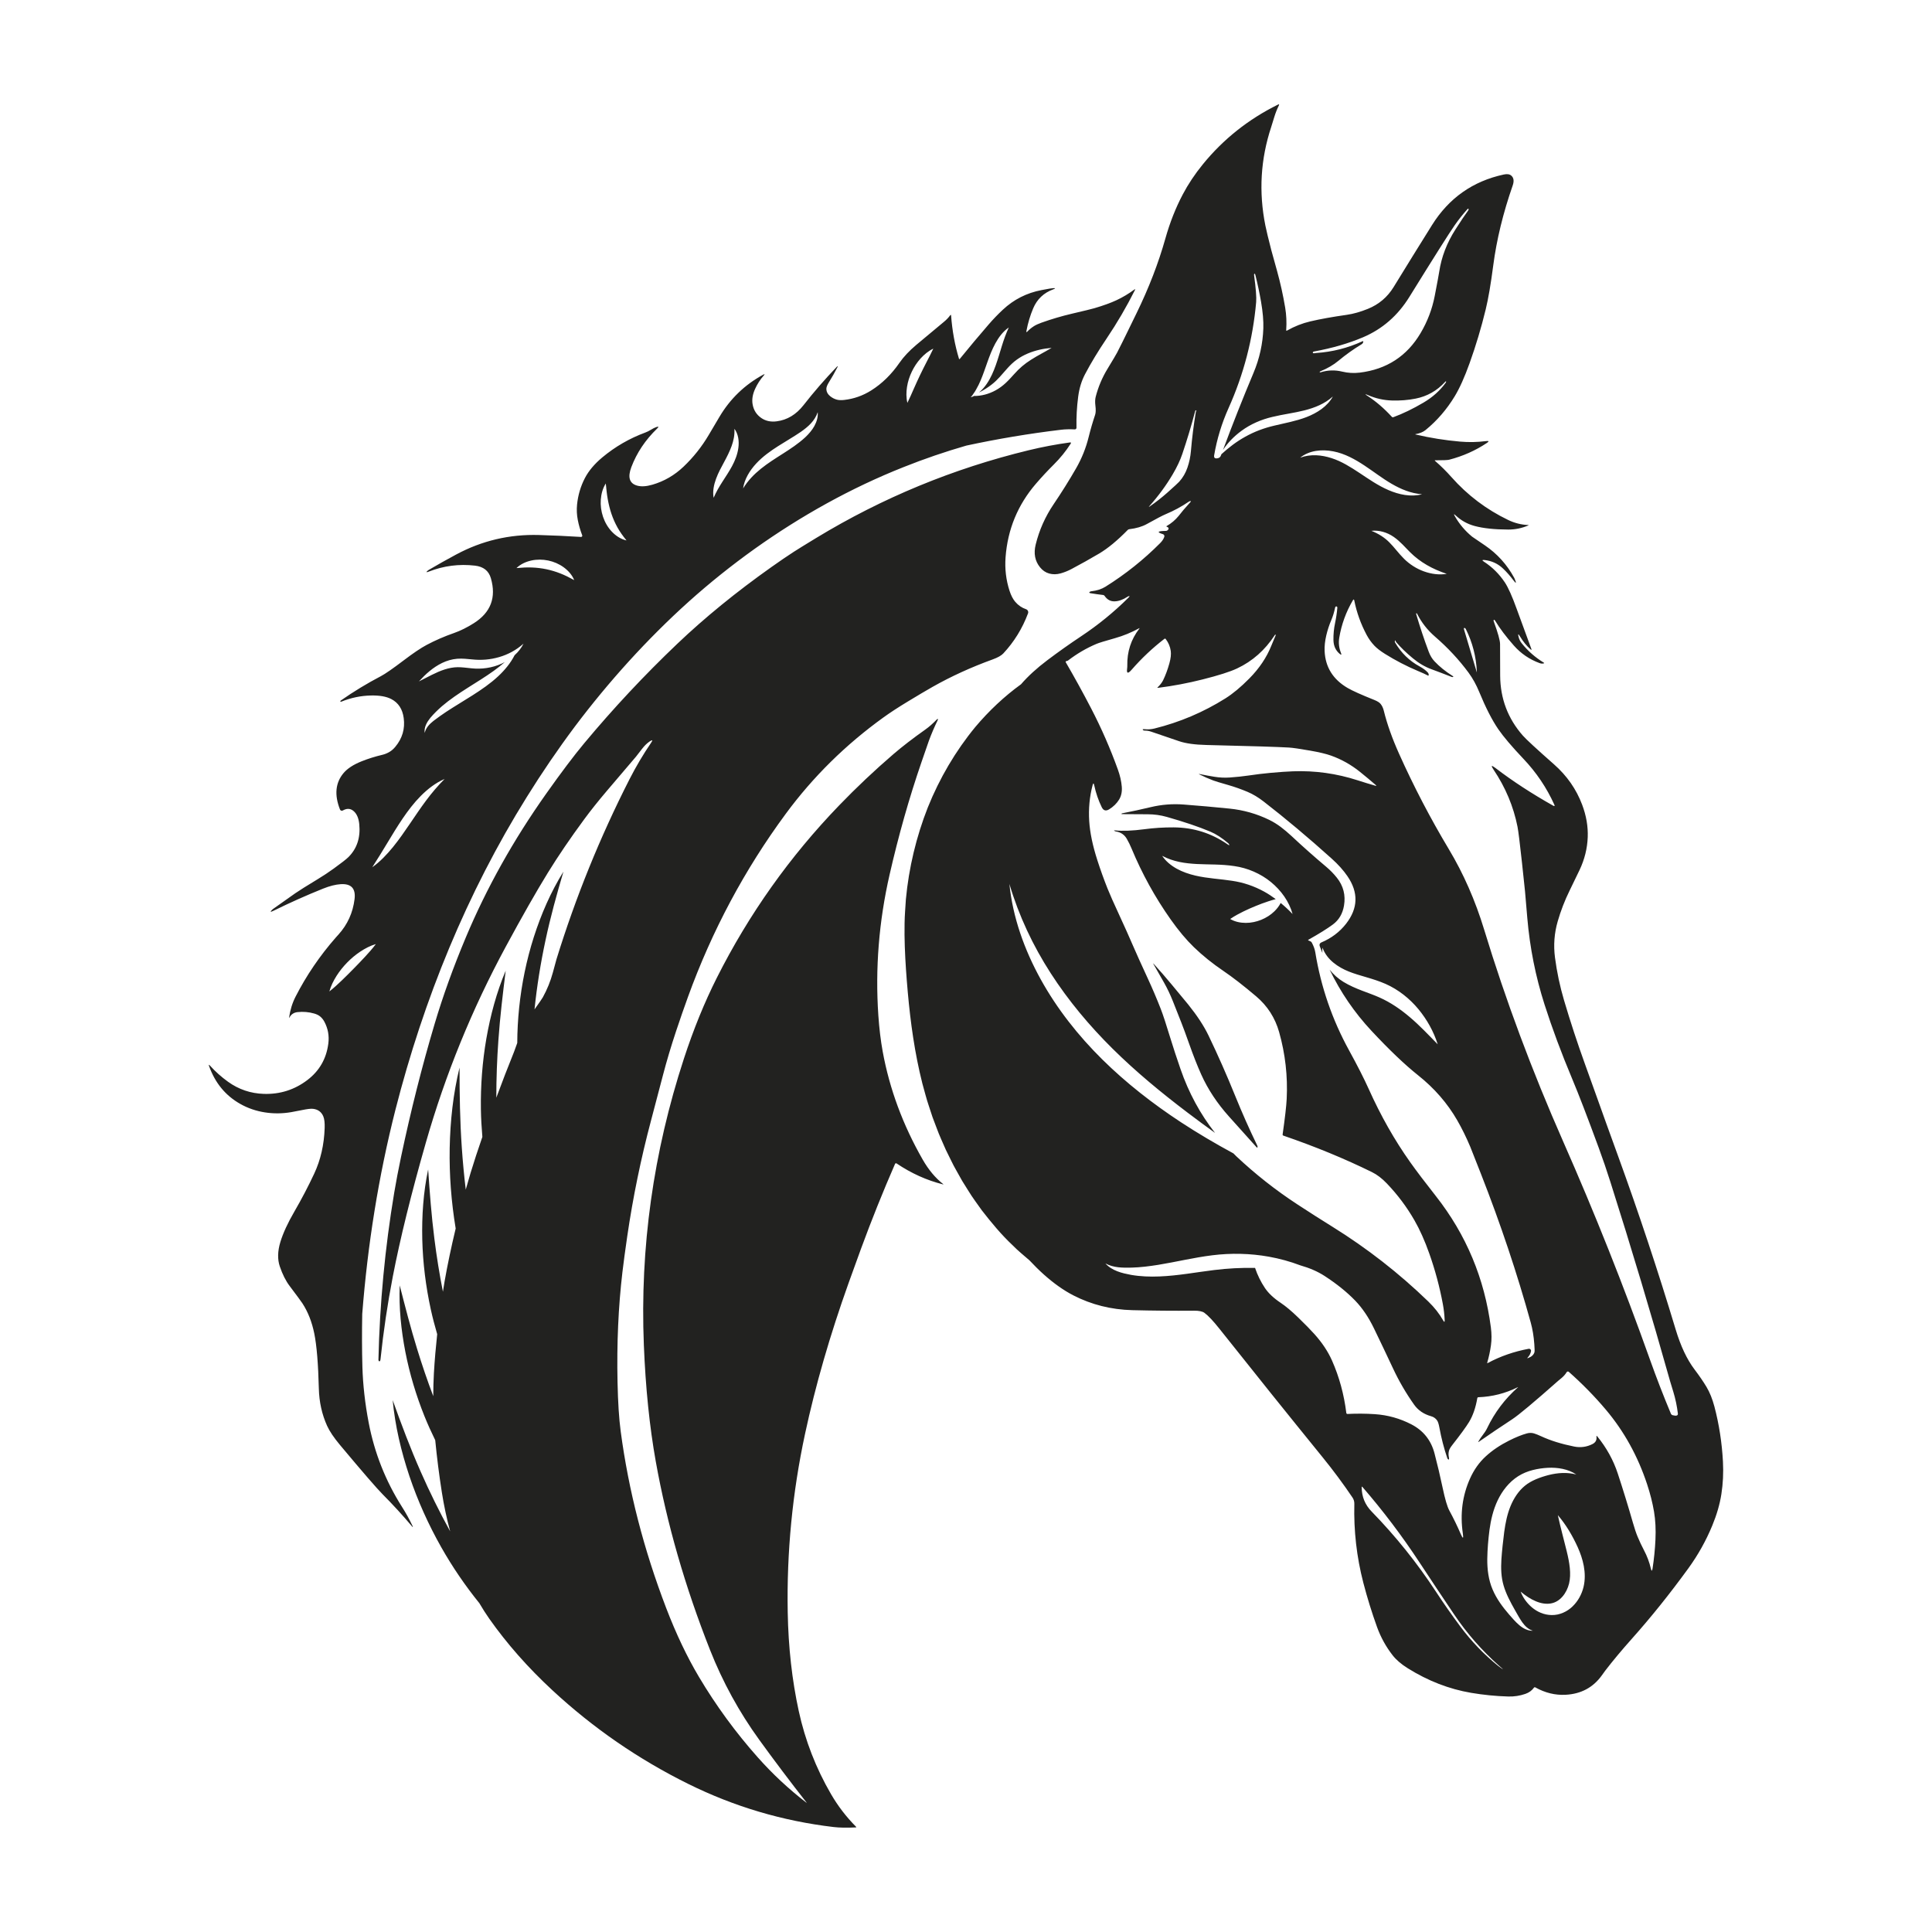 <?xml version="1.0" encoding="utf-8"?>
<!-- Generator: Adobe Illustrator 27.5.0, SVG Export Plug-In . SVG Version: 6.00 Build 0)  -->
<svg version="1.1" xmlns="http://www.w3.org/2000/svg" xmlns:xlink="http://www.w3.org/1999/xlink" x="0px" y="0px"
	 viewBox="0 0 500 500" style="enable-background:new 0 0 500 500;" xml:space="preserve">
<g id="BACKGROUND">
	<rect style="fill:#FFFFFF;" width="500" height="500"/>
</g>
<g id="OBJECTS">
	<path style="fill:#222220;" d="M244.076,306.425c0.122,0.097,0.11,0.127-0.038,0.089c-4.189-1.046-8.188-2.851-11.998-5.414
		c-0.124-0.085-0.294-0.053-0.379,0.071c-0.01,0.014-0.018,0.03-0.025,0.046c-3.155,7.237-6.092,14.559-8.811,21.965
		c-1.134,3.099-2.199,6.04-3.196,8.825c-4.828,13.497-8.59,26.526-11.288,39.089c-3.268,15.213-4.76,30.604-4.479,46.171
		c0.163,9.042,1.117,17.569,2.862,25.583c1.661,7.607,4.446,14.77,8.355,21.49c1.795,3.083,3.949,5.888,6.462,8.416
		c0.11,0.113,0.086,0.172-0.071,0.179c-2.321,0.11-4.231,0.077-5.729-0.099c-13.186-1.554-25.724-5.273-37.614-11.156
		c-12.901-6.385-24.628-14.469-35.179-24.253c-6.325-5.862-11.775-12.043-16.349-18.544c-0.846-1.206-1.694-2.54-2.543-3.983
		c-3.657-4.529-6.958-9.355-9.831-14.426c-3.329-5.881-6.12-12.069-8.271-18.462c-2.139-6.393-3.696-12.984-4.331-19.67
		c2.262,6.317,4.592,12.507,7.258,18.538c2.318,5.269,4.862,10.414,7.624,15.439c-0.895-3.302-1.611-6.658-2.147-10.067
		c-0.707-4.495-1.279-9.005-1.719-13.53c-0.998-2.045-1.944-4.116-2.793-6.228c-2.157-5.377-3.831-10.951-4.939-16.627
		c-1.097-5.675-1.69-11.451-1.459-17.213c1.427,5.581,2.835,11.062,4.503,16.452c1.268,4.128,2.656,8.202,4.177,12.222
		c0.009-1.992,0.052-3.985,0.168-5.98c0.195-3.365,0.49-6.718,0.849-10.064c-0.61-2.104-1.175-4.221-1.644-6.362
		c-1.304-5.963-2.064-12.048-2.216-18.139c-0.14-6.088,0.269-12.192,1.523-18.132c0.41,6.051,0.855,12,1.606,17.899
		c0.579,4.618,1.315,9.2,2.214,13.747c0.145-0.892,0.274-1.786,0.431-2.677c0.758-4.309,1.717-8.873,2.871-13.682
		c-1.138-6.878-1.676-13.858-1.55-20.816c0.138-7.024,0.892-14.038,2.549-20.839c0,6.994,0.107,13.895,0.588,20.762
		c0.248,3.621,0.589,7.228,1.018,10.821c0.798-2.885,1.684-5.814,2.664-8.792c0.532-1.621,1.086-3.235,1.637-4.849
		c-0.203-2.386-0.347-4.778-0.381-7.173c-0.085-6.123,0.373-12.256,1.417-18.28c1.054-6.018,2.636-11.947,5.003-17.562
		c-0.755,6.041-1.47,11.987-1.889,17.945c-0.36,4.98-0.54,9.954-0.541,14.927c1.476-3.985,3.002-7.952,4.598-11.893
		c0.007-0.021,0.283-0.782,0.823-2.273c0.014-3.037,0.177-6.074,0.489-9.096c0.642-6.211,1.899-12.362,3.792-18.299
		c1.902-5.93,4.389-11.676,7.668-16.938c-1.755,5.939-3.376,11.809-4.636,17.746c-1.27,5.929-2.23,11.895-2.846,17.898
		c1.257-1.761,1.974-2.803,2.149-3.122c1.115-2.018,1.978-4.145,2.589-6.382c0.624-2.299,0.939-3.457,0.945-3.473
		c4.966-16.078,11.27-31.616,18.915-46.613c1.654-3.243,3.507-6.372,5.559-9.389c0.502-0.736,0.381-0.857-0.362-0.362
		c-0.67,0.448-1.324,1.082-1.959,1.903c-1.021,1.322-1.545,1.997-1.57,2.025c-2.512,2.942-5.02,5.887-7.523,8.835
		c-2.262,2.663-4.215,5.113-5.86,7.35c-3.628,4.925-6.781,9.563-9.46,13.915c-2.992,4.862-6.61,11.219-10.856,19.07
		c-8.728,16.144-15.621,33.038-20.677,50.682c-3.8,13.268-6.653,24.822-8.558,34.662c-1.372,7.093-2.434,14.233-3.186,21.42
		c-0.047,0.438-0.164,0.62-0.352,0.545c-0.116-0.049-0.191-0.199-0.188-0.376c0.332-14.534,1.695-28.959,4.088-43.276
		c0.483-2.879,1.07-5.957,1.762-9.234c2.525-11.958,5.42-23.425,8.685-34.399c2.14-7.203,4.831-14.665,8.073-22.388
		c5.373-12.801,12.306-25.203,20.799-37.205c3.885-5.492,7.168-9.847,9.85-13.064c7.531-9.042,15.556-17.618,24.075-25.729
		c7.137-6.795,15.271-13.426,24.404-19.892c2.174-1.538,4.074-2.834,5.7-3.886c1.047-0.677,3.003-1.886,5.87-3.628
		c17.134-10.401,35.472-17.969,55.015-22.703c3.49-0.846,7.027-1.515,10.611-2.007c0.307-0.044,0.377,0.066,0.211,0.329
		c-1.232,1.927-2.693,3.73-4.385,5.409c-1.592,1.582-3.119,3.224-4.582,4.925c-4.712,5.467-7.337,11.822-7.876,19.065
		c-0.219,2.976,0.122,5.86,1.024,8.652c0.401,1.231,0.901,2.193,1.499,2.885c0.768,0.89,1.692,1.52,2.773,1.889
		c0.438,0.148,0.673,0.621,0.526,1.056c-0.003,0.008-0.006,0.016-0.009,0.025c-1.472,3.922-3.606,7.38-6.4,10.371
		c-0.517,0.551-1.431,1.065-2.74,1.541c-5.58,2.024-10.757,4.388-15.532,7.091c-1.657,0.94-3.805,2.21-6.443,3.811
		c-2.463,1.491-4.549,2.852-6.26,4.084c-9.818,7.071-18.252,15.386-25.301,24.944c-10.664,14.458-19.106,30.261-25.325,47.407
		c-1.024,2.823-2.052,5.782-3.083,8.877c-1.313,3.951-2.447,7.755-3.402,11.415c-1.288,4.928-2.312,8.821-3.073,11.678
		c-2.625,9.872-4.677,19.856-6.156,29.954c-0.529,3.622-0.948,6.728-1.255,9.319c-1.056,8.973-1.477,18.462-1.264,28.469
		c0.11,5.213,0.381,9.443,0.813,12.688c2.037,15.332,5.965,30.596,11.786,45.79c2.56,6.676,5.387,12.616,8.482,17.82
		c4.421,7.431,9.502,14.377,15.245,20.837c3.806,4.283,7.978,8.172,12.514,11.668c0.144,0.11,0.16,0.094,0.047-0.047
		c-4.157-5.301-8.213-10.68-12.167-16.138c-5.235-7.228-9.493-14.992-12.773-23.295c-6.479-16.407-11.162-32.672-14.051-48.793
		c-1.613-9.023-2.643-19.079-3.087-30.17c-1.012-25.148,2.445-49.848,10.371-74.099c2.491-7.616,5.334-14.595,8.53-20.936
		c8.302-16.47,18.855-31.34,31.659-44.611c4.464-4.627,9.135-9.038,14.013-13.233c2.3-1.977,5.066-4.109,8.299-6.396
		c0.934-0.658,1.928-1.533,2.984-2.627c0.06-0.06,0.116-0.091,0.169-0.094c0.119-0.003,0.13,0.094,0.033,0.291
		c-0.858,1.751-1.625,3.54-2.298,5.367c-0.116,0.31-0.752,2.148-1.908,5.512c-3.192,9.28-5.946,18.995-8.262,29.145
		c-2.766,12.124-3.734,24.261-2.904,36.411c0.232,3.371,0.606,6.479,1.123,9.323c1.773,9.696,5.226,19.026,10.357,27.989
		C240.315,302.753,242.074,304.858,244.076,306.425z M445.485,386.713c-0.408,2.591-1.186,5.28-2.336,8.069
		c-1.626,3.947-3.705,7.663-6.236,11.147c-4.79,6.585-9.62,12.607-14.488,18.064c-2.726,3.058-5.061,5.855-7.007,8.393
		c-0.013,0.016-0.304,0.42-0.874,1.212c-2.256,3.136-5.384,4.806-9.385,5.01c-2.688,0.138-5.296-0.501-7.824-1.917
		c-0.118-0.067-0.267-0.034-0.348,0.075c-0.536,0.746-1.273,1.281-2.213,1.607c-1.438,0.501-2.921,0.728-4.45,0.681
		c-3.227-0.094-6.433-0.412-9.62-0.954c-5.677-0.965-11.134-3.083-16.373-6.354c-1.685-1.049-2.992-2.169-3.919-3.36
		c-1.729-2.218-3.073-4.652-4.032-7.303c-1.36-3.769-2.544-7.593-3.553-11.471c-1.726-6.654-2.501-13.462-2.326-20.423
		c0.013-0.595-0.147-1.14-0.48-1.635c-2.387-3.534-4.959-6.999-7.716-10.395c-8.97-11.043-17.876-22.137-26.721-33.281
		c-1.616-2.036-2.912-3.41-3.887-4.121c-0.52-0.376-1.411-0.559-2.674-0.55c-5.326,0.044-10.652-0.002-15.978-0.136
		c-5.473-0.138-10.561-1.414-15.263-3.83c-2.506-1.288-5.058-3.092-7.655-5.414c-1.3-1.162-2.516-2.387-3.693-3.64
		c-1.464-1.282-3.014-2.512-4.376-3.918c-2.939-2.758-5.506-5.871-7.987-9.064c-1.154-1.649-2.391-3.265-3.437-4.992l-1.61-2.575
		l-1.485-2.647c-0.507-0.879-0.977-1.776-1.413-2.688l-1.344-2.727c-0.79-1.86-1.681-3.693-2.364-5.601l-1.077-2.846l-0.95-2.89
		c-0.665-1.921-1.132-3.897-1.69-5.851c-1.981-7.847-3.072-15.786-3.77-23.613c-0.342-3.912-0.634-7.796-0.773-11.813
		c-0.067-2.002-0.095-4.023-0.053-6.061c0.025-2.036,0.218-4.1,0.334-6.143c0.763-8.174,2.688-16.2,5.667-23.771
		c3.031-7.552,7.186-14.623,12.291-20.827c3.516-4.174,7.498-7.927,11.848-11.076c1.8-2.083,4.065-4.156,6.801-6.217
		c2.854-2.152,5.771-4.218,8.75-6.199c4.395-2.92,8.467-6.239,12.214-9.958c0.414-0.41,0.415-0.539,0.005-0.385
		c-0.066,0.025-0.136,0.061-0.212,0.108c-1.165,0.768-2.277,1.167-3.336,1.198c-1.068,0.035-1.936-0.439-2.603-1.419
		c-0.087-0.126-0.219-0.208-0.362-0.226c-1.087-0.128-2.169-0.28-3.247-0.456c-0.417-0.066-0.47-0.199-0.16-0.399
		c0.085-0.053,0.187-0.088,0.306-0.103c1.457-0.166,2.686-0.561,3.689-1.184c5.163-3.227,9.89-6.997,14.183-11.311
		c0.52-0.523,0.869-1.059,1.048-1.607c0.092-0.281-0.06-0.583-0.339-0.674c-0.003-0.001-0.006-0.002-0.009-0.003
		c-1.686-0.533-1.441-0.814,0.733-0.846c0.297-0.002,0.566-0.179,0.686-0.451c0.122-0.269-0.02-0.481-0.427-0.634
		c-0.138-0.05-0.144-0.111-0.019-0.183c1.2-0.689,2.231-1.563,3.092-2.622c0.808-0.999,1.219-1.507,1.231-1.522
		c0.624-0.705,1.245-1.41,1.866-2.115c0.116-0.132,0.092-0.193-0.071-0.183c-0.141,0.009-0.251,0.041-0.329,0.094
		c-1.92,1.313-3.954,2.416-6.1,3.308c-0.746,0.31-2.364,1.156-4.854,2.538c-1.206,0.667-2.714,1.109-4.525,1.325
		c-0.152,0.018-0.293,0.086-0.399,0.193c-2.682,2.741-5.152,4.781-7.411,6.118c-2.353,1.388-4.735,2.721-7.148,3.999
		c-0.887,0.47-1.812,0.843-2.777,1.118c-1.046,0.298-2.051,0.31-3.012,0.038c-0.912-0.257-1.698-0.796-2.359-1.617
		c-1.306-1.62-1.679-3.573-1.118-5.86c0.927-3.772,2.483-7.267,4.667-10.484c2.043-3.014,3.972-6.098,5.79-9.253
		c1.466-2.55,2.552-5.254,3.257-8.111c0.479-1.939,1.037-3.856,1.673-5.752c0.178-0.53,0.202-1.317,0.07-2.364
		c-0.113-0.893-0.086-1.66,0.08-2.303c0.661-2.55,1.67-4.942,3.026-7.176c1.444-2.378,2.281-3.791,2.509-4.239
		c0.934-1.82,1.845-3.651,2.735-5.493c0.019-0.041,0.784-1.607,2.293-4.699c3.19-6.535,5.678-12.981,7.467-19.338
		c1.156-4.113,2.654-7.914,4.493-11.401c1.413-2.682,3.147-5.284,5.202-7.806c5.301-6.51,11.783-11.662,19.446-15.456
		c0.292-0.144,0.367-0.071,0.226,0.221c-0.46,0.937-0.847,1.913-1.161,2.928c-0.53,1.708-0.799,2.578-0.808,2.613
		c-2.76,8.33-3.267,16.838-1.523,25.522c0.26,1.294,0.771,3.415,1.532,6.363c0.003,0.009,0.497,1.79,1.48,5.343
		c0.874,3.149,1.58,6.336,2.119,9.563c0.313,1.87,0.401,3.799,0.263,5.785c-0.013,0.188,0.063,0.235,0.226,0.141
		c1.908-1.087,3.915-1.878,6.02-2.373c2.534-0.598,5.694-1.167,9.479-1.706c1.664-0.238,3.465-0.749,5.404-1.532
		c2.844-1.15,5.069-3.033,6.673-5.649c3.286-5.36,6.597-10.705,9.93-16.034c4.38-7.002,10.578-11.366,18.596-13.092
		c0.846-0.182,1.485-0.088,1.917,0.282c0.649,0.558,0.772,1.413,0.371,2.566c-2.485,7.124-4.162,14.018-5.033,20.682
		c-0.633,4.85-1.284,8.65-1.955,11.401c-1.143,4.709-2.531,9.341-4.164,13.896c-1.297,3.615-2.579,6.468-3.844,8.557
		c-2.062,3.409-4.585,6.33-7.57,8.764c-0.614,0.498-1.466,0.846-2.557,1.043c-0.154,0.028-0.156,0.06-0.009,0.094
		c3.797,0.89,7.638,1.504,11.523,1.842c2.237,0.197,4.471,0.154,6.702-0.132c0.783-0.1,0.846,0.069,0.188,0.508
		c-2.923,1.949-6.16,3.385-9.709,4.309c-0.408,0.107-1.612,0.157-3.614,0.15c-0.156-0.003-0.175,0.047-0.056,0.15
		c1.504,1.3,2.915,2.696,4.234,4.187c4.164,4.703,9.074,8.412,14.732,11.128c1.626,0.78,3.343,1.211,5.15,1.292
		c0.154,0.006,0.16,0.041,0.019,0.103c-1.651,0.714-3.382,1.07-5.193,1.067c-3.547-0.013-6.444-0.321-8.694-0.926
		c-1.867-0.501-3.504-1.413-4.911-2.735c-0.464-0.435-0.539-0.377-0.226,0.174c1.162,2.046,2.656,3.821,4.483,5.324
		c0.006,0.003,1.119,0.76,3.337,2.27c3.164,2.156,5.678,4.939,7.543,8.351c0.056,0.107,0.107,0.213,0.15,0.32
		c0.511,1.219,0.363,1.292-0.442,0.221c-0.771-1.028-1.618-1.985-2.542-2.871c-1.344-1.291-2.95-2.038-4.817-2.242
		c-0.661-0.072-0.713,0.072-0.155,0.432c2.159,1.407,3.957,3.191,5.395,5.353c0.865,1.297,1.883,3.57,3.055,6.819
		c1.247,3.452,2.509,6.9,3.788,10.343c0.128,0.338,0.056,0.387-0.216,0.146c-1.006-0.896-1.894-1.985-2.664-3.266
		c-0.498-0.833-0.625-0.785-0.381,0.146c0.154,0.58,0.417,1.103,0.789,1.57c1.61,2.008,3.514,3.678,5.71,5.01
		c0.145,0.088,0.137,0.154-0.023,0.197c-0.329,0.088-0.686,0.061-1.071-0.08c-2.594-0.949-4.806-2.456-6.635-4.521
		c-2.068-2.337-3.684-4.482-4.85-6.433c-0.103-0.172-0.201-0.257-0.291-0.254c-0.095,0.005-0.147,0.134-0.118,0.288
		c0.005,0.023,0.011,0.046,0.019,0.069c1.103,3.023,1.654,4.995,1.654,5.917c0,2.741,0.009,5.483,0.028,8.224
		c0.044,5.918,2.002,11.078,5.874,15.48c0.874,0.99,3.562,3.47,8.064,7.439c3.337,2.942,5.762,6.419,7.275,10.433
		c1.071,2.838,1.554,5.644,1.447,8.417c-0.113,2.92-0.816,5.746-2.11,8.478c-0.837,1.764-1.687,3.523-2.552,5.277
		c-1.275,2.585-2.312,5.263-3.111,8.036c-0.88,3.051-1.115,6.159-0.705,9.324c0.492,3.769,1.277,7.475,2.354,11.119
		c1.645,5.555,3.451,11.056,5.418,16.504c1.601,4.433,2.661,7.383,3.181,8.849c1.25,3.528,3.034,8.479,5.353,14.855
		c5.398,14.85,10.376,29.841,14.934,44.973c1.291,4.289,2.91,7.724,4.859,10.306c1.272,1.682,2.312,3.2,3.12,4.554
		c0.836,1.404,1.518,3.097,2.044,5.08c1.206,4.571,1.942,9.319,2.209,14.244C446.051,381.155,445.914,383.972,445.485,386.713z
		 M378.909,162.977c1.087,3.622,2.168,7.246,3.243,10.874c0.044,0.153,0.063,0.15,0.056-0.009
		c-0.175-3.888-1.126-7.569-2.853-11.044c-0.08-0.161-0.2-0.271-0.32-0.291C378.845,162.472,378.803,162.629,378.909,162.977z
		 M369.254,146.221c-1.579-0.921-3.01-2.003-4.283-3.266c-1.29-1.266-2.552-2.812-4.27-3.999c-1.712-1.195-3.816-1.803-5.79-1.578
		c1.838,0.732,3.396,1.716,4.644,2.978c1.267,1.257,2.35,2.802,3.792,4.24c1.456,1.447,3.235,2.585,5.147,3.273
		c1.909,0.688,3.967,0.968,5.927,0.646C372.547,147.877,370.834,147.145,369.254,146.221z M360.169,125.217
		c-2.393-1.383-4.605-3.122-7.028-4.726c-2.404-1.589-5.08-3.107-8.086-3.682c-1.486-0.286-3.024-0.352-4.517-0.112
		c-1.487,0.247-2.925,0.825-4.051,1.749c2.742-0.998,5.555-0.706,8.121,0.119c2.578,0.823,4.904,2.295,7.256,3.851
		c2.348,1.552,4.748,3.251,7.491,4.427c2.695,1.164,5.828,1.84,8.672,1.063C365.125,127.697,362.559,126.602,360.169,125.217z
		 M373.966,98.859c-2.077,2.268-4.602,3.7-7.575,4.295c-1.989,0.398-4.054,0.562-6.194,0.493c-2.109-0.066-4.159-0.528-6.152-1.386
		c-0.855-0.367-0.893-0.296-0.113,0.212c2.203,1.435,4.294,3.235,6.274,5.399c0.096,0.108,0.249,0.147,0.385,0.099
		c2.482-0.915,5.079-2.171,7.792-3.769c2.369-1.394,4.29-3.113,5.766-5.155c0.034-0.05,0.06-0.1,0.075-0.15
		C374.296,98.605,374.21,98.592,373.966,98.859z M339.75,91.241c0.006,0.154,0.146,0.212,0.418,0.174
		c0.267-0.038,0.418-0.058,0.456-0.061c4.179-0.272,8.172-1.283,11.979-3.031c0.163-0.072,0.233-0.028,0.211,0.132
		c-0.038,0.276-0.191,0.495-0.461,0.658c-2.099,1.272-4.088,2.691-5.968,4.258c-1.282,1.068-2.838,1.977-4.671,2.726
		c-0.166,0.069-0.224,0.138-0.174,0.207c0.041,0.061,0.147,0.078,0.258,0.042c1.82-0.567,3.664-0.627,5.531-0.179
		c1.51,0.367,3.036,0.456,4.577,0.268c6.958-0.849,12.204-4.258,15.738-10.226c1.78-3.001,3.002-6.214,3.665-9.638
		c0.658-3.405,1.044-5.483,1.156-6.231c0.579-3.831,1.98-7.483,4.201-10.954c1.413-2.212,2.509-3.844,3.289-4.897
		c0.087-0.12,0.129-0.247,0.118-0.352c-0.025-0.204-0.147-0.182-0.367,0.066c-1.153,1.291-2.226,2.646-3.219,4.065
		c-1.432,2.049-5.348,8.243-11.748,18.581c-2.998,4.84-6.993,8.319-11.983,10.437c-3.744,1.592-7.983,2.821-12.717,3.689
		C339.87,91.006,339.746,91.12,339.75,91.241z M315.238,118.568c0.332-0.082,0.601-0.323,0.719-0.644
		c0.045-0.123,0.093-0.246,0.138-0.369c1.931-1.767,3.96-3.308,6.159-4.52c2.395-1.346,4.908-2.272,7.592-2.895
		c2.677-0.655,5.524-1.135,8.281-2.2c1.371-0.53,2.7-1.216,3.895-2.088c1.185-0.881,2.232-1.972,2.919-3.24
		c-2.153,1.92-4.725,2.922-7.372,3.598c-2.649,0.673-5.44,0.999-8.269,1.686c-2.836,0.654-5.664,1.866-8.026,3.615
		c-1.868,1.36-3.501,3.031-4.759,4.923c2.48-6.666,5.103-13.302,7.881-19.906c1.566-3.722,2.417-7.572,2.552-11.551
		c0.063-1.949-0.136-4.253-0.597-6.913c-0.398-2.287-0.879-4.558-1.443-6.814c-0.103-0.407-0.208-0.52-0.315-0.338
		c-0.043,0.072-0.058,0.164-0.042,0.277c0.467,3.452,0.647,5.783,0.54,6.993c-0.842,9.562-3.228,18.716-7.157,27.463
		c-1.745,3.891-2.981,7.939-3.708,12.143C314.102,118.508,314.439,118.768,315.238,118.568z M308.208,116.745
		c0.285-3.387,0.708-6.758,1.269-10.113c0.012-0.066,0.036-0.133,0.07-0.202c0.1-0.201,0.08-0.279-0.061-0.235
		c-0.082,0.03-0.147,0.107-0.174,0.207c-0.983,3.744-2.097,7.447-3.341,11.109c-0.548,1.623-1.37,3.365-2.467,5.226
		c-1.67,2.841-3.694,5.602-6.072,8.28c-0.194,0.219-0.171,0.246,0.07,0.08c1.645-1.134,3.188-2.342,4.629-3.623
		c1.739-1.548,2.757-2.486,3.055-2.815c0.943-1.046,1.651-2.262,2.124-3.647C307.786,119.627,308.085,118.204,308.208,116.745z
		 M285.254,274.168c6.216,6.139,13.124,11.502,20.36,16.257c4.42,2.897,8.965,5.568,13.594,8.075c0.243,0.238,0.472,0.487,0.72,0.72
		c4.928,4.64,10.226,8.811,15.893,12.514c2.998,1.961,6.017,3.886,9.056,5.776c8.938,5.555,17.187,11.988,24.747,19.3
		c1.604,1.551,2.892,3.189,3.863,4.916c0.285,0.501,0.415,0.464,0.39-0.113c-0.06-1.378-0.215-2.744-0.465-4.098
		c-0.83-4.467-2.002-8.836-3.515-13.106c-1.165-3.296-2.442-6.153-3.83-8.572c-1.98-3.456-4.364-6.64-7.152-9.554
		c-1.256-1.316-2.544-2.298-3.863-2.947c-7.046-3.465-14.689-6.612-22.928-9.441c-0.125-0.043-0.203-0.172-0.183-0.305
		c0.611-4.283,0.962-7.348,1.053-9.197c0.291-5.877-0.362-11.645-1.96-17.303c-1.043-3.684-3.02-6.761-5.931-9.229
		c-3.249-2.754-6.072-4.944-8.468-6.57c-2.829-1.914-5.379-3.966-7.651-6.156c-1.983-1.917-3.99-4.314-6.02-7.19
		c-4.042-5.724-7.414-11.841-10.118-18.351c-0.354-0.858-0.763-1.69-1.226-2.495c-0.621-1.078-1.554-1.715-2.801-1.913
		c-0.147-0.022-0.276-0.072-0.385-0.15c-0.163-0.113-0.141-0.158,0.066-0.136c2.077,0.204,4.612,0.107,7.604-0.291
		c2.535-0.338,5.08-0.5,7.637-0.484c5.1,0.028,9.732,1.479,13.896,4.352c0.548,0.376,0.667,0.342,0.357-0.103
		c-0.04-0.06-0.092-0.116-0.155-0.169c-1.607-1.369-3.144-2.362-4.61-2.979c-3.023-1.269-6.772-2.538-11.246-3.807
		c-1.613-0.457-3.26-0.686-4.939-0.686c-2.193,0-4.386-0.012-6.579-0.037c-0.247-0.003-0.309-0.053-0.183-0.151
		c0.038-0.031,0.085-0.052,0.141-0.061c2.462-0.476,4.916-1.007,7.359-1.593c2.814-0.674,5.663-0.901,8.548-0.681
		c3.96,0.301,7.915,0.652,11.866,1.053c3.612,0.367,7.03,1.335,10.254,2.904c1.056,0.517,2.064,1.137,3.026,1.861
		c0.949,0.721,1.861,1.488,2.735,2.303c2.939,2.751,5.948,5.42,9.028,8.008c1.002,0.843,1.913,1.775,2.73,2.796
		c1.698,2.121,2.317,4.535,1.856,7.242c-0.354,2.093-1.313,3.719-2.876,4.878c-1.466,1.084-3.572,2.397-6.316,3.938
		c-0.135,0.075-0.132,0.143,0.009,0.202l0.512,0.226c0.137,0.061,0.253,0.168,0.329,0.305c0.476,0.88,0.78,1.721,0.912,2.523
		c1.463,8.976,4.38,17.441,8.75,25.395c2.174,3.957,3.869,7.289,5.085,9.995c3.096,6.905,6.681,13.229,10.757,18.971
		c1.579,2.224,3.789,5.143,6.631,8.755c7.842,9.981,12.582,21.31,14.22,33.986c0.21,1.645,0.218,3.169,0.023,4.572
		c-0.21,1.523-0.53,3.025-0.959,4.507c-0.044,0.15,0.001,0.189,0.136,0.117c3.224-1.736,6.752-2.964,10.583-3.684
		c0.281-0.053,0.551,0.131,0.604,0.412c0.012,0.06,0.012,0.121,0.003,0.18c-0.097,0.605-0.382,1.161-0.855,1.668
		c-0.163,0.175-0.133,0.222,0.089,0.141c0.931-0.345,1.485-0.863,1.664-1.555c0.053-0.21,0.038-0.89-0.047-2.04
		c-0.147-2.018-0.45-3.86-0.907-5.526c-3.512-12.716-7.801-25.535-12.867-38.455c-1.692-4.314-2.624-6.678-2.796-7.091
		c-1.043-2.475-2.167-4.759-3.37-6.852c-2.553-4.436-5.941-8.332-10.165-11.687c-3.408-2.713-7.417-6.537-12.026-11.471
		c-4.423-4.739-8.034-10.021-10.839-15.845c0.987,1.265,2.215,2.334,3.582,3.175c3.139,1.909,6.517,2.763,9.335,4.035
		c2.822,1.257,5.429,3.031,7.886,5.129c2.47,2.091,4.748,4.507,7.166,6.982c-1.042-3.303-2.751-6.379-5.001-9.105
		c-2.251-2.713-5.14-5.04-8.487-6.524c-3.344-1.466-6.638-2.044-9.523-3.205c-1.419-0.569-2.793-1.316-3.992-2.309
		c-1.201-0.989-2.224-2.242-2.817-3.879c-0.066,0.453-0.069,0.915-0.023,1.378c-0.238-0.6-0.484-1.194-0.707-1.805
		c-0.129-0.353,0.042-0.745,0.39-0.893c2.638-1.106,4.79-2.73,6.457-4.873c3.108-4.001,3.223-8.098,0.343-12.294
		c-1.046-1.529-2.401-3.04-4.065-4.535c-6.078-5.47-11.956-10.403-17.637-14.798c-1.391-1.075-2.766-1.9-4.126-2.477
		c-1.679-0.711-3.396-1.317-5.15-1.819c-1.99-0.567-3.239-0.948-3.75-1.142c-1.228-0.46-2.428-0.987-3.6-1.579
		c-0.219-0.11-0.207-0.139,0.038-0.089c1.3,0.269,2.603,0.509,3.91,0.719c1.313,0.213,2.632,0.273,3.957,0.179
		c1.767-0.128,3.329-0.293,4.685-0.493c2.071-0.307,4.006-0.542,5.804-0.705c2.306-0.21,4.251-0.345,5.837-0.404
		c5.699-0.213,11.283,0.565,16.753,2.335c1.5,0.486,3.009,0.948,4.525,1.386c0.338,0.097,0.375,0.03,0.108-0.202
		c-1.354-1.169-2.702-2.293-4.046-3.374c-2.287-1.839-4.787-3.243-7.5-4.211c-1.256-0.448-3.05-0.876-5.381-1.283
		c-2.691-0.473-4.524-0.739-5.498-0.799c-2.722-0.166-9.85-0.387-21.382-0.663c-2.998-0.072-5.348-0.399-7.049-0.982
		c-2.425-0.83-4.851-1.657-7.279-2.481c-0.532-0.178-1.081-0.265-1.645-0.258c-0.15,0.003-0.287-0.041-0.381-0.122
		c-0.235-0.21-0.111-0.291,0.371-0.244c0.868,0.091,1.725,0.031,2.571-0.179c6.532-1.62,12.644-4.215,18.337-7.787
		c1.939-1.219,4.009-2.942,6.208-5.169c2.582-2.619,4.477-5.443,5.686-8.473c0.351-0.877,0.716-1.75,1.095-2.617
		c0.025-0.053,0.035-0.107,0.028-0.16c-0.022-0.175-0.103-0.155-0.244,0.061c-2.522,3.86-5.764,6.725-9.728,8.595
		c-1.817,0.858-4.799,1.809-8.948,2.852c-3.806,0.962-7.661,1.689-11.565,2.18c-0.153,0.019-0.175-0.025-0.066-0.132
		c0.648-0.62,1.121-1.233,1.419-1.837c0.633-1.3,1.175-2.76,1.626-4.38c0.357-1.288,0.475-2.359,0.352-3.214
		c-0.16-1.122-0.595-2.151-1.307-3.087c-0.076-0.102-0.222-0.122-0.326-0.045c-0.001,0.001-0.002,0.001-0.003,0.002
		c-3.089,2.381-5.915,5.044-8.477,7.989c-0.95,1.09-1.344,1.017-1.184-0.221c0.041-0.316,0.058-0.598,0.052-0.846
		c-0.078-3.584,0.965-6.779,3.13-9.587c0.094-0.119,0.074-0.143-0.061-0.071c-1.999,1.1-4.088,1.957-6.269,2.571
		c-2.591,0.73-4.176,1.219-4.756,1.466c-2.613,1.106-5.058,2.533-7.336,4.281c-0.075,0.06-0.16,0.102-0.254,0.127
		c-0.094,0.025-0.188,0.05-0.282,0.075c-0.095,0.025-0.152,0.123-0.127,0.218c0.004,0.016,0.01,0.031,0.019,0.045
		c2.29,3.932,4.483,7.919,6.579,11.96c2.663,5.132,4.974,10.419,6.932,15.86c0.548,1.523,0.88,2.982,0.996,4.38
		c0.11,1.3-0.121,2.419-0.691,3.355c-0.614,0.999-1.471,1.839-2.57,2.519c-0.849,0.526-1.491,0.342-1.927-0.555
		c-0.858-1.751-1.507-3.645-1.946-5.682c-0.125-0.583-0.265-0.586-0.418-0.009c-0.786,3.001-1.078,6.1-0.874,9.295
		c0.188,2.973,0.888,6.343,2.101,10.108c0.796,2.475,1.673,4.919,2.632,7.331c0.567,1.432,1.617,3.8,3.149,7.105
		c1.234,2.663,2.433,5.342,3.595,8.036c0.777,1.801,1.983,4.472,3.619,8.012c1.219,2.632,2.356,5.298,3.412,7.998
		c0.57,1.46,1.423,4.052,2.557,7.777c0.677,2.215,1.527,4.807,2.552,7.777c2.13,6.18,5.126,11.688,8.948,16.556
		c-2.384-1.727-4.758-3.462-7.093-5.238c-6.807-5.159-13.376-10.575-19.396-16.528c-6.01-5.945-11.458-12.454-16.041-19.562
		c-4.587-7.105-8.24-14.832-10.692-23.113c0.862,8.613,3.865,17.021,8.089,24.666C273.557,261.084,279.042,268.028,285.254,274.168z
		 M330.154,232.692c-0.678,0.179-1.312,0.376-1.93,0.575c-1.141,0.371-2.206,0.778-3.265,1.209
		c-1.058,0.434-2.104,0.887-3.181,1.418c-1.08,0.537-2.185,1.1-3.406,1.94c1.283,0.754,2.674,1.001,4.044,1.009
		c1.373,0.001,2.729-0.29,3.993-0.8c1.262-0.513,2.438-1.25,3.421-2.209c0.633-0.622,1.186-1.334,1.613-2.142
		c1.053,0.869,2.079,1.811,3.074,2.856c-0.879-3.205-2.948-6.103-5.613-8.285c-2.656-2.179-6.055-3.641-9.464-4.12
		c-3.389-0.519-6.609-0.374-9.668-0.534c-3.069-0.167-6.073-0.567-9-2.122c0.909,1.396,2.283,2.507,3.777,3.339
		c1.505,0.831,3.143,1.383,4.785,1.771c3.305,0.766,6.547,0.876,9.515,1.35c2.956,0.43,5.694,1.367,8.344,2.818
		C328.215,231.326,329.194,231.984,330.154,232.692z M387.975,431.112c-4.458-3.951-8.349-8.396-11.673-13.337
		c-3.017-4.477-6.009-8.971-8.976-13.482c-4.477-6.805-9.383-13.29-14.719-19.455c-0.135-0.157-0.202-0.132-0.202,0.075
		c0.009,2.428,0.865,4.516,2.566,6.264c6.213,6.375,11.761,13.288,16.645,20.738c2.017,3.073,4.126,6.086,6.325,9.037
		c2.838,3.81,6.104,7.209,9.798,10.198C389.309,432.325,389.388,432.312,387.975,431.112z M396.704,422.028
		c-1.218-0.361-2.058-1.239-2.745-2.184c-0.679-0.958-1.255-2.043-1.871-3.113c-1.212-2.127-2.332-4.249-2.959-6.408
		c-0.631-2.134-0.71-4.382-0.57-6.725c0.157-2.321,0.438-4.826,0.736-7.166c0.322-2.344,0.789-4.608,1.633-6.655
		c0.845-2.047,2.069-3.921,3.723-5.272c1.622-1.339,3.888-2.187,6.168-2.777c2.284-0.567,4.698-0.767,7.128-0.13
		c-2.094-1.422-4.818-1.864-7.394-1.733c-1.302,0.073-2.578,0.253-3.866,0.58c-1.284,0.327-2.589,0.832-3.781,1.596
		c-2.388,1.517-4.141,3.803-5.307,6.244c-1.178,2.469-1.765,5.084-2.117,7.621c-0.325,2.556-0.537,4.969-0.576,7.581
		c-0.02,2.577,0.291,5.348,1.374,7.865c1.057,2.497,2.637,4.572,4.264,6.469c0.824,0.932,1.631,1.904,2.635,2.757
		C394.152,421.42,395.429,422.102,396.704,422.028z M409.885,405.276c-0.321-1.738-0.897-3.346-1.568-4.855
		c-1.361-2.984-3.012-5.807-5.153-8.309c0.698,3.206,1.545,6.263,2.288,9.297c0.74,2.985,1.225,5.926,0.618,8.419
		c-0.618,2.486-2.319,4.73-4.68,5.136c-1.188,0.227-2.58,0.016-3.93-0.562c-1.36-0.568-2.665-1.438-3.924-2.495
		c0.585,1.541,1.59,2.952,2.926,4.09c1.331,1.12,3.117,1.966,5.124,1.979c2.003,0.045,4.033-0.887,5.419-2.263
		c1.414-1.376,2.341-3.115,2.803-4.966C410.265,408.859,410.198,407.018,409.885,405.276z M428.06,391.215
		c-0.389-2.287-0.984-4.646-1.786-7.077c-2.4-7.275-5.955-13.708-10.668-19.3c-2.879-3.418-6.078-6.686-9.596-9.803
		c-0.151-0.135-0.383-0.121-0.518,0.03c-0.014,0.015-0.026,0.032-0.037,0.049c-0.357,0.58-0.813,1.096-1.367,1.551
		c-0.492,0.401-0.75,0.614-0.775,0.639c-6.269,5.551-10.255,8.886-11.96,10.005c-2.92,1.911-5.813,3.863-8.68,5.855
		c-0.128,0.091-0.155,0.067-0.08-0.071c0.326-0.583,0.694-1.134,1.104-1.654c0.513-0.652,0.908-1.269,1.184-1.852
		c1.933-4.038,4.579-7.547,7.937-10.526c0.113-0.1,0.102-0.116-0.033-0.047c-3.202,1.595-6.599,2.458-10.193,2.589
		c-0.134,0.005-0.246,0.105-0.268,0.24c-0.426,2.472-1.137,4.529-2.133,6.17c-0.771,1.266-2.226,3.261-4.366,5.987
		c-0.445,0.567-0.719,1.039-0.822,1.415c-0.154,0.542-0.168,1.106-0.042,1.692c0.119,0.564,0.047,0.746-0.216,0.545
		c-0.085-0.066-0.149-0.165-0.193-0.296c-0.874-2.591-1.556-5.23-2.044-7.918c-0.156-0.855-0.343-1.449-0.559-1.781
		c-0.373-0.567-0.906-0.948-1.598-1.142c-1.886-0.529-3.349-1.529-4.389-2.998c-2.105-2.973-3.929-6.111-5.47-9.413
		c-1.617-3.452-3.255-6.894-4.916-10.324c-1.385-2.867-3.009-5.265-4.873-7.195c-2.124-2.196-4.748-4.311-7.872-6.344
		c-1.8-1.171-3.921-2.089-6.338-2.775c-2.624-1-5.36-1.741-8.141-2.241c-4.796-0.855-9.76-0.966-14.61-0.358
		c-4.833,0.598-9.428,1.734-13.998,2.473c-2.287,0.366-4.574,0.655-6.887,0.72c-2.316,0.043-4.646,0.072-6.778-1.088
		c0.79,0.917,1.9,1.583,3.06,2.028c1.166,0.463,2.374,0.705,3.578,0.938c2.421,0.421,4.893,0.506,7.326,0.408
		c4.881-0.195,9.579-1.101,14.167-1.658c3.514-0.438,7.044-0.614,10.594-0.559c0.62,1.844,1.468,3.592,2.572,5.233
		c0.899,1.335,2.252,2.605,4.06,3.811c1.319,0.88,2.837,2.154,4.554,3.821c1.814,1.761,3.199,3.175,4.154,4.243
		c2.008,2.234,3.53,4.519,4.568,6.856c1.876,4.233,3.114,8.761,3.712,13.586c0.02,0.151,0.151,0.262,0.301,0.254
		c2.397-0.119,4.751-0.102,7.063,0.052c3.349,0.223,6.507,1.103,9.474,2.641c3.092,1.604,5.085,4.099,5.978,7.486
		c0.777,2.957,1.48,5.934,2.11,8.929c0.617,2.932,1.194,4.894,1.729,5.884c1.09,2.011,2.074,4.034,2.951,6.067
		c0.573,1.322,0.755,1.27,0.545-0.155c-0.739-5.047-0.114-9.786,1.875-14.215c1.024-2.284,2.393-4.204,4.107-5.761
		c1.682-1.532,3.673-2.874,5.973-4.027c1.748-0.877,3.28-1.497,4.596-1.861c0.671-0.185,1.305-0.183,1.903,0.005
		c0.53,0.169,1.143,0.415,1.842,0.738c2.378,1.103,5.208,1.985,8.492,2.646c1.67,0.335,3.257,0.124,4.76-0.634
		c0.799-0.404,1.145-1.029,1.039-1.875c-0.038-0.294,0.038-0.326,0.226-0.094c2.387,2.932,4.151,6.134,5.292,9.605
		c1.391,4.236,2.702,8.496,3.933,12.782c0.423,1.479,0.828,2.679,1.217,3.6c0.489,1.172,1.029,2.32,1.621,3.445
		c0.802,1.516,1.394,3.086,1.776,4.709c0.182,0.771,0.334,0.764,0.456-0.019c0.379-2.459,0.626-4.93,0.742-7.411
		C428.552,395.816,428.43,393.399,428.06,391.215z M434.23,365.815c-0.226-1.908-0.617-3.778-1.175-5.611
		c-0.533-1.745-0.803-2.636-0.813-2.674c-4.868-17.293-10.024-34.501-15.466-51.622c-0.959-3.023-1.972-5.989-3.041-8.896
		c-2.901-7.898-5.183-13.827-6.847-17.787c-2.798-6.661-5.187-13.083-7.167-19.267c-2.312-7.218-3.799-14.689-4.46-22.411
		c-0.391-4.555-0.587-6.844-0.587-6.866c-0.257-2.469-0.518-4.938-0.785-7.406c-0.551-5.088-0.939-8.197-1.161-9.328
		c-1.043-5.244-3.108-10.163-6.194-14.756c-0.743-1.1-0.586-1.247,0.47-0.442c4.442,3.396,9.427,6.648,14.953,9.756
		c0.37,0.207,0.467,0.117,0.292-0.268c-1.974-4.364-4.624-8.302-7.951-11.814c-3.039-3.208-5.216-5.771-6.532-7.688
		c-1.623-2.368-3.274-5.594-4.953-9.676c-0.765-1.855-1.678-3.506-2.74-4.953c-2.466-3.349-5.373-6.473-8.722-9.37
		c-1.918-1.657-3.451-3.617-4.601-5.879c-0.069-0.135-0.132-0.188-0.188-0.16c-0.062,0.027-0.083,0.132-0.052,0.244
		c0.962,3.28,2.041,6.52,3.238,9.718c0.376,1.006,0.88,1.842,1.513,2.51c1.272,1.347,2.807,2.588,4.605,3.722
		c0.329,0.21,0.34,0.321,0.033,0.334c-0.072,0.003-0.146-0.011-0.221-0.042c-1.736-0.686-3.479-1.35-5.23-1.992
		c-1.67-0.608-3.279-1.555-4.826-2.843c-1.714-1.422-3.143-2.807-4.286-4.154c-0.041-0.047-0.074-0.102-0.099-0.164
		c-0.175-0.417-0.262-0.401-0.259,0.047c0,0.066,0.017,0.13,0.052,0.193c1.61,2.716,3.728,4.781,6.353,6.194
		c0.893,0.482,1.601,1.009,2.124,1.579c0.097,0.107,0.165,0.226,0.202,0.357c0.135,0.461-0.014,0.559-0.447,0.296
		c-0.263-0.16-1.061-0.52-2.392-1.081c-2.929-1.241-5.741-2.702-8.436-4.385c-1.184-0.742-2.091-1.443-2.721-2.101
		c-0.802-0.84-1.48-1.781-2.035-2.824c-1.51-2.839-2.574-5.799-3.191-8.882c-0.072-0.341-0.196-0.362-0.371-0.061
		c-1.773,3.017-2.946,6.247-3.52,9.69c-0.222,1.325-0.072,2.643,0.451,3.952c0.188,0.476,0.083,0.553-0.315,0.23
		c-1.068-0.877-1.615-2.082-1.64-3.614c-0.025-1.476,0.116-2.936,0.423-4.38c0.276-1.3,0.47-2.613,0.583-3.938
		c0.014-0.159-0.062-0.301-0.183-0.343c-0.21-0.072-0.349,0.061-0.418,0.4c-0.216,1.075-0.537,2.116-0.963,3.125
		c-0.542,1.278-0.971,2.589-1.288,3.933c-0.348,1.473-0.493,2.835-0.437,4.089c0.191,4.154,2.175,7.334,5.95,9.54
		c1.247,0.727,3.553,1.762,6.917,3.106c0.777,0.313,1.313,0.649,1.607,1.006c0.388,0.47,0.671,1.067,0.846,1.79
		c0.833,3.402,2.148,7.107,3.943,11.114c3.806,8.49,8.1,16.725,12.881,24.704c3.803,6.347,6.85,13.284,9.14,20.809
		c5.551,18.24,12.369,36.522,20.451,54.846c8.18,18.544,15.669,37.363,22.467,56.458c1.692,4.743,3.495,9.4,5.409,13.971
		c0.082,0.199,0.253,0.348,0.46,0.404C433.848,366.506,434.296,366.36,434.23,365.815z M325.201,296.908
		c0.131,0.147,0.213,0.135,0.244-0.038c0.025-0.122,0.005-0.252-0.061-0.39c-2.049-4.226-3.955-8.517-5.719-12.871
		c-2.137-5.285-4.439-10.497-6.908-15.635c-1.178-2.45-2.925-5.116-5.24-7.998c-0.348-0.432-1.812-2.201-4.394-5.306
		c-1.469-1.767-2.978-3.501-4.525-5.202c-0.185-0.204-0.216-0.199-0.094,0.014c0.902,1.573,1.802,3.148,2.698,4.728
		c0.884,1.566,1.662,3.197,2.336,4.892c0.727,1.836,1.452,3.672,2.176,5.508c0.526,1.331,1.208,3.18,2.044,5.545
		c1.072,3.033,2.112,5.674,3.12,7.923c1.72,3.835,4.12,7.466,7.199,10.893C320.454,291.615,322.829,294.261,325.201,296.908z
		 M106.732,394.857c0.207,0.436,0.154,0.469-0.16,0.099c-2.353-2.795-4.859-5.53-7.519-8.205
		c-1.516-1.522-5.204-5.786-11.063-12.791c-1.582-1.895-2.693-3.545-3.332-4.949c-1.341-2.957-2.055-6.178-2.143-9.662
		c-0.16-6.397-0.551-11.136-1.175-14.216c-0.611-3.017-1.638-5.631-3.083-7.843c-0.341-0.52-1.438-2.008-3.29-4.464
		c-1.009-1.335-1.861-3.028-2.556-5.08c-0.62-1.833-0.572-3.938,0.146-6.316c0.692-2.284,1.914-4.934,3.665-7.951
		c1.839-3.171,3.536-6.413,5.089-9.728c1.664-3.55,2.568-7.496,2.712-11.838c0.044-1.338-0.075-2.34-0.357-3.008
		c-0.485-1.15-1.372-1.798-2.66-1.945c-0.548-0.063-1.491,0.045-2.829,0.324c-0.931,0.197-1.864,0.376-2.801,0.536
		c-2.309,0.395-4.588,0.415-6.838,0.061c-2.29-0.357-4.413-1.089-6.368-2.195c-3.803-2.146-6.488-5.403-8.055-9.77
		c-0.15-0.423-0.075-0.467,0.226-0.132c1.413,1.557,2.968,2.947,4.667,4.168c2.763,1.99,5.86,3.037,9.291,3.144
		c4.182,0.125,7.923-1.062,11.222-3.562c3.127-2.372,4.944-5.525,5.451-9.46c0.26-2.008-0.083-3.896-1.029-5.663
		c-0.282-0.533-0.647-0.985-1.095-1.358c-0.388-0.32-0.899-0.57-1.532-0.752c-1.394-0.404-2.835-0.526-4.323-0.366
		c-0.952,0.103-1.653,0.578-2.101,1.424c-0.066,0.128-0.089,0.121-0.071-0.023c0.272-1.958,0.83-3.76,1.673-5.404
		c2.792-5.467,6.269-10.577,10.433-15.329c0.013-0.013,0.226-0.248,0.639-0.705c2.369-2.613,3.768-5.688,4.197-9.225
		c0.332-2.744-0.871-4.027-3.609-3.849c-1.328,0.088-2.838,0.47-4.53,1.147c-4.336,1.739-8.6,3.642-12.792,5.71
		c-0.88,0.436-1.007,0.348-0.381-0.263c0.069-0.066,0.147-0.13,0.235-0.193c1.899-1.36,3.805-2.707,5.719-4.042
		c0.981-0.683,2.937-1.911,5.869-3.684c1.397-0.846,2.757-1.747,4.079-2.702c2.011-1.451,3.291-2.45,3.839-2.998
		c2.196-2.196,3.127-5.02,2.792-8.473c-0.157-1.635-0.68-2.804-1.57-3.506c-0.789-0.62-1.687-0.642-2.693-0.066
		c-0.246,0.139-0.559,0.052-0.698-0.194c-0.012-0.021-0.022-0.042-0.031-0.064c-1.491-3.781-1.184-6.924,0.921-9.427
		c0.99-1.175,2.541-2.187,4.652-3.036c1.705-0.683,3.503-1.247,5.395-1.692c0.639-0.15,1.258-0.404,1.856-0.761
		c0.533-0.316,1.028-0.75,1.485-1.302c1.827-2.19,2.553-4.674,2.18-7.453c-0.31-2.315-1.38-3.951-3.21-4.906
		c-1.281-0.667-3.043-0.976-5.287-0.926c-2.607,0.056-5.143,0.583-7.608,1.579c-0.141,0.056-0.235,0.055-0.282-0.005
		c-0.053-0.071-0.003-0.195,0.111-0.277c0.002-0.002,0.005-0.003,0.007-0.005c3.321-2.318,6.777-4.417,10.367-6.297
		c1.116-0.586,3.084-1.95,5.907-4.093c2.469-1.874,4.45-3.207,5.945-3.999c2.208-1.172,4.563-2.195,7.063-3.069
		c1.651-0.58,3.359-1.425,5.122-2.538c4.396-2.773,5.869-6.656,4.422-11.65c-0.554-1.914-1.922-2.998-4.103-3.252
		c-4.107-0.476-8.081,0.033-11.922,1.527c-0.73,0.282-0.818,0.19-0.263-0.277c0.066-0.053,0.138-0.103,0.216-0.15
		c2.328-1.366,4.682-2.688,7.063-3.966c6.686-3.597,13.838-5.284,21.457-5.061c3.568,0.1,7.193,0.266,10.874,0.498
		c0.174,0.012,0.324-0.12,0.335-0.293c0.003-0.046-0.004-0.092-0.021-0.135c-0.498-1.3-0.875-2.605-1.133-3.915
		c-0.266-1.353-0.332-2.701-0.197-4.041c0.248-2.434,0.923-4.715,2.025-6.842c0.974-1.873,2.47-3.654,4.488-5.343
		c3.327-2.782,7.054-4.936,11.18-6.462c0.454-0.169,0.918-0.399,1.391-0.691c0.551-0.338,1.02-0.573,1.405-0.705
		c0.643-0.219,0.719-0.092,0.23,0.381c-3.045,2.945-5.27,6.272-6.673,9.981c-0.984,2.61-0.498,4.2,1.457,4.77
		c1.065,0.313,2.395,0.238,3.99-0.226c3.03-0.88,5.714-2.433,8.055-4.657c2.553-2.428,4.726-5.16,6.518-8.196
		c0.927-1.573,1.858-3.145,2.791-4.718c2.767-4.662,6.534-8.293,11.302-10.893c0.429-0.232,0.483-0.166,0.16,0.197
		c-0.912,1.04-1.656,2.19-2.232,3.449c-0.642,1.4-0.865,2.713-0.667,3.938c0.254,1.57,1.028,2.79,2.322,3.661
		c1.103,0.739,2.406,1.012,3.91,0.818c2.726-0.348,5.046-1.743,6.96-4.187c2.673-3.418,5.509-6.69,8.51-9.817
		c0.366-0.382,0.445-0.367,0.235,0.047c-0.67,1.313-1.397,2.596-2.18,3.849c-0.451,0.724-0.672,1.31-0.663,1.758
		c0.019,0.702,0.338,1.31,0.959,1.823c0.523,0.432,1.101,0.736,1.734,0.912c0.511,0.141,1.147,0.169,1.908,0.085
		c2.5-0.282,4.828-1.098,6.983-2.448c2.82-1.77,5.273-4.168,7.359-7.195c1.053-1.523,2.494-3.056,4.323-4.601
		c2.381-2.008,4.773-4.002,7.176-5.982c0.624-0.514,1.155-1.068,1.593-1.664c0.15-0.201,0.235-0.175,0.254,0.075
		c0.291,3.891,0.968,7.597,2.03,11.119c0.047,0.163,0.125,0.179,0.235,0.047c2.494-3.067,4.986-6.04,7.477-8.919
		c1.144-1.322,2.354-2.58,3.633-3.774c2.838-2.657,6.175-4.353,10.009-5.089c1.701-0.329,2.724-0.498,3.069-0.507
		c0.592-0.016,0.587,0.088-0.014,0.31c-2.453,0.896-4.184,2.533-5.193,4.911c-0.78,1.836-1.366,3.794-1.757,5.874
		c-0.063,0.332,0.023,0.376,0.258,0.132c0.492-0.52,1.051-0.981,1.678-1.382c0.486-0.31,1.14-0.612,1.964-0.907
		c2.581-0.924,5.208-1.699,7.881-2.326c3.227-0.752,5.171-1.227,5.832-1.424c2.318-0.686,4.203-1.368,5.653-2.044
		c1.639-0.764,3.186-1.686,4.643-2.763c0.245-0.182,0.299-0.136,0.165,0.136c-2.162,4.311-4.592,8.471-7.293,12.481
		c-2.249,3.34-4.123,6.438-5.62,9.295c-0.893,1.698-1.48,3.625-1.762,5.78c-0.351,2.654-0.498,5.335-0.442,8.045
		c0.005,0.236-0.18,0.432-0.413,0.438c-0.011,0-0.022,0-0.034-0.001c-1.313-0.066-2.495-0.034-3.548,0.094
		c-8.322,0.997-16.49,2.373-24.513,4.1c-5.506,1.589-10.917,3.438-16.21,5.554c-13.724,5.436-26.622,12.666-38.539,21.143
		c-5.951,4.252-11.668,8.818-17.107,13.703c-5.435,4.887-10.601,10.066-15.522,15.469c-4.911,5.412-9.579,11.048-13.973,16.897
		c-4.379,5.861-8.504,11.915-12.371,18.136c-15.523,24.875-26.725,52.391-34.022,80.978c-4.39,17.267-7.194,34.947-8.595,52.854
		c-0.088,4.808-0.077,9.37,0.044,13.659c0.135,4.684,0.678,9.516,1.631,14.497c1.494,7.81,4.369,15.069,8.623,21.777
		C105.039,391.544,105.934,393.168,106.732,394.857z M251.541,102.455c-0.096,0.123-0.209,0.227-0.385,0.218
		c0.204,0.142,0.497,0.025,0.698-0.076l0.202-0.122c1.914,0.031,3.859-0.505,5.593-1.45c0.958-0.521,1.864-1.192,2.655-1.937
		c0.792-0.741,1.484-1.524,2.158-2.262c1.318-1.498,2.7-2.676,4.393-3.738c1.659-1.068,3.497-1.972,5.307-3.054
		c-2.098,0.165-4.158,0.612-6.147,1.441c-0.992,0.413-1.952,0.945-2.851,1.589c-0.906,0.645-1.705,1.43-2.409,2.205
		c-1.417,1.582-2.564,3.064-4.1,4.241c-1.006,0.8-2.121,1.482-3.322,2.084c0.067-0.057,0.137-0.11,0.204-0.168
		c0.706-0.598,1.297-1.32,1.821-2.073c1.047-1.518,1.759-3.195,2.349-4.845c0.589-1.657,1.056-3.304,1.559-4.922
		c0.504-1.623,1.053-3.197,1.809-4.834c-1.504,1.02-2.618,2.548-3.479,4.118c-0.866,1.583-1.488,3.243-2.065,4.863
		c-0.576,1.623-1.103,3.213-1.754,4.736c-0.326,0.761-0.678,1.514-1.107,2.234l-0.314,0.556l-0.362,0.527l-0.366,0.547
		c-0.013,0.019-0.027,0.037-0.041,0.056c-0.05,0.02-0.096,0.043-0.146,0.063C251.476,102.454,251.508,102.452,251.541,102.455z
		 M234.831,104.262c0.626-1.256,1.124-2.454,1.648-3.626c0.52-1.171,1.035-2.316,1.577-3.451c0.54-1.135,1.107-2.256,1.692-3.396
		c0.583-1.145,1.203-2.285,1.789-3.558c-1.269,0.604-2.342,1.502-3.272,2.521c-0.928,1.023-1.694,2.191-2.292,3.438
		c-0.596,1.247-1.025,2.577-1.238,3.942C234.525,101.495,234.501,102.894,234.831,104.262z M192.311,126.408
		c2.528-4.113,6.355-6.491,10.303-9c1.974-1.265,3.992-2.576,5.804-4.251c0.894-0.852,1.735-1.8,2.344-2.908
		c0.6-1.1,0.986-2.36,0.862-3.571c-0.773,2.302-2.517,3.781-4.352,5.075c-1.873,1.283-3.901,2.432-5.902,3.709
		c-1.995,1.275-4.008,2.7-5.685,4.518C194.026,121.777,192.658,124,192.311,126.408z M184.691,128.827
		c0.65-1.529,1.422-2.825,2.257-4.131c0.833-1.301,1.714-2.604,2.495-4.042c0.783-1.453,1.42-3.05,1.647-4.763
		c0.232-1.688-0.003-3.569-1.023-4.917c0.092,1.662-0.234,3.106-0.739,4.502c-0.51,1.392-1.186,2.732-1.916,4.077
		c-0.737,1.363-1.521,2.781-2.094,4.342C184.75,125.441,184.377,127.176,184.691,128.827z M156.061,133.736
		c0.481,1.425,1.25,2.772,2.292,3.867c1.036,1.09,2.343,1.946,3.79,2.261c-0.936-1.136-1.704-2.215-2.339-3.353
		c-0.633-1.134-1.144-2.301-1.556-3.515c-0.412-1.213-0.719-2.467-0.955-3.767c-0.238-1.305-0.376-2.643-0.516-4.107
		c-0.794,1.246-1.183,2.711-1.292,4.19C155.38,130.795,155.581,132.309,156.061,133.736z M133.663,147.018
		c1.431-0.134,2.728-0.204,4.006-0.152c1.273,0.05,2.51,0.198,3.728,0.453c1.218,0.255,2.41,0.615,3.597,1.077
		c1.191,0.464,2.352,1.045,3.612,1.738c-0.544-1.34-1.547-2.463-2.726-3.323c-1.185-0.863-2.57-1.453-4.011-1.753
		c-1.441-0.299-2.947-0.31-4.377,0.007C136.066,145.382,134.699,146.01,133.663,147.018z M108.416,176.351
		c2.28-1.115,4.438-2.396,6.68-3.1c1.115-0.357,2.237-0.568,3.345-0.581c1.113-0.014,2.297,0.166,3.575,0.288
		c2.614,0.289,5.382-0.109,7.792-1.198c0.284-0.127,0.564-0.267,0.84-0.414c-0.919,0.798-1.869,1.549-2.855,2.256
		c-2.152,1.556-4.449,2.936-6.74,4.396c-2.289,1.458-4.595,2.985-6.712,4.798c-1.048,0.927-2.047,1.887-2.96,2.97
		c-0.44,0.561-0.864,1.156-1.15,1.826c-0.29,0.664-0.426,1.407-0.316,2.093c0.3-1.369,1.253-2.306,2.268-3.118
		c1.048-0.807,2.153-1.581,3.257-2.322c2.232-1.469,4.551-2.831,6.854-4.298c2.296-1.468,4.601-3.027,6.65-4.945
		c1.679-1.568,3.191-3.388,4.232-5.427c0.951-0.862,1.749-1.869,2.303-2.996c-1.897,1.692-4.044,2.82-6.305,3.477
		c-2.27,0.657-4.592,0.856-6.941,0.602c-1.205-0.11-2.507-0.278-3.892-0.175c-1.386,0.109-2.723,0.509-3.918,1.087
		C112.014,172.743,110.12,174.482,108.416,176.351z M96.337,224.449c2.063-1.46,3.805-3.323,5.388-5.259
		c1.58-1.946,2.989-3.995,4.369-6.025c1.381-2.032,2.73-4.051,4.181-5.991c1.448-1.947,3.013-3.79,4.789-5.578
		c-2.327,0.994-4.377,2.594-6.163,4.388c-1.789,1.805-3.319,3.824-4.717,5.885c-1.399,2.065-2.672,4.177-3.94,6.279
		C98.979,220.255,97.701,222.332,96.337,224.449z M91.511,250.703c0.984-1.002,1.96-2.009,2.925-3.054
		c0.963-1.049,1.93-2.108,2.835-3.326c-1.457,0.43-2.774,1.128-4.008,1.94c-1.233,0.815-2.367,1.77-3.4,2.823
		c-1.031,1.054-1.964,2.207-2.756,3.455c-0.788,1.25-1.462,2.579-1.867,4.042c1.198-0.929,2.239-1.916,3.27-2.898
		C89.537,252.699,90.526,251.704,91.511,250.703z"/>
</g>
</svg>
